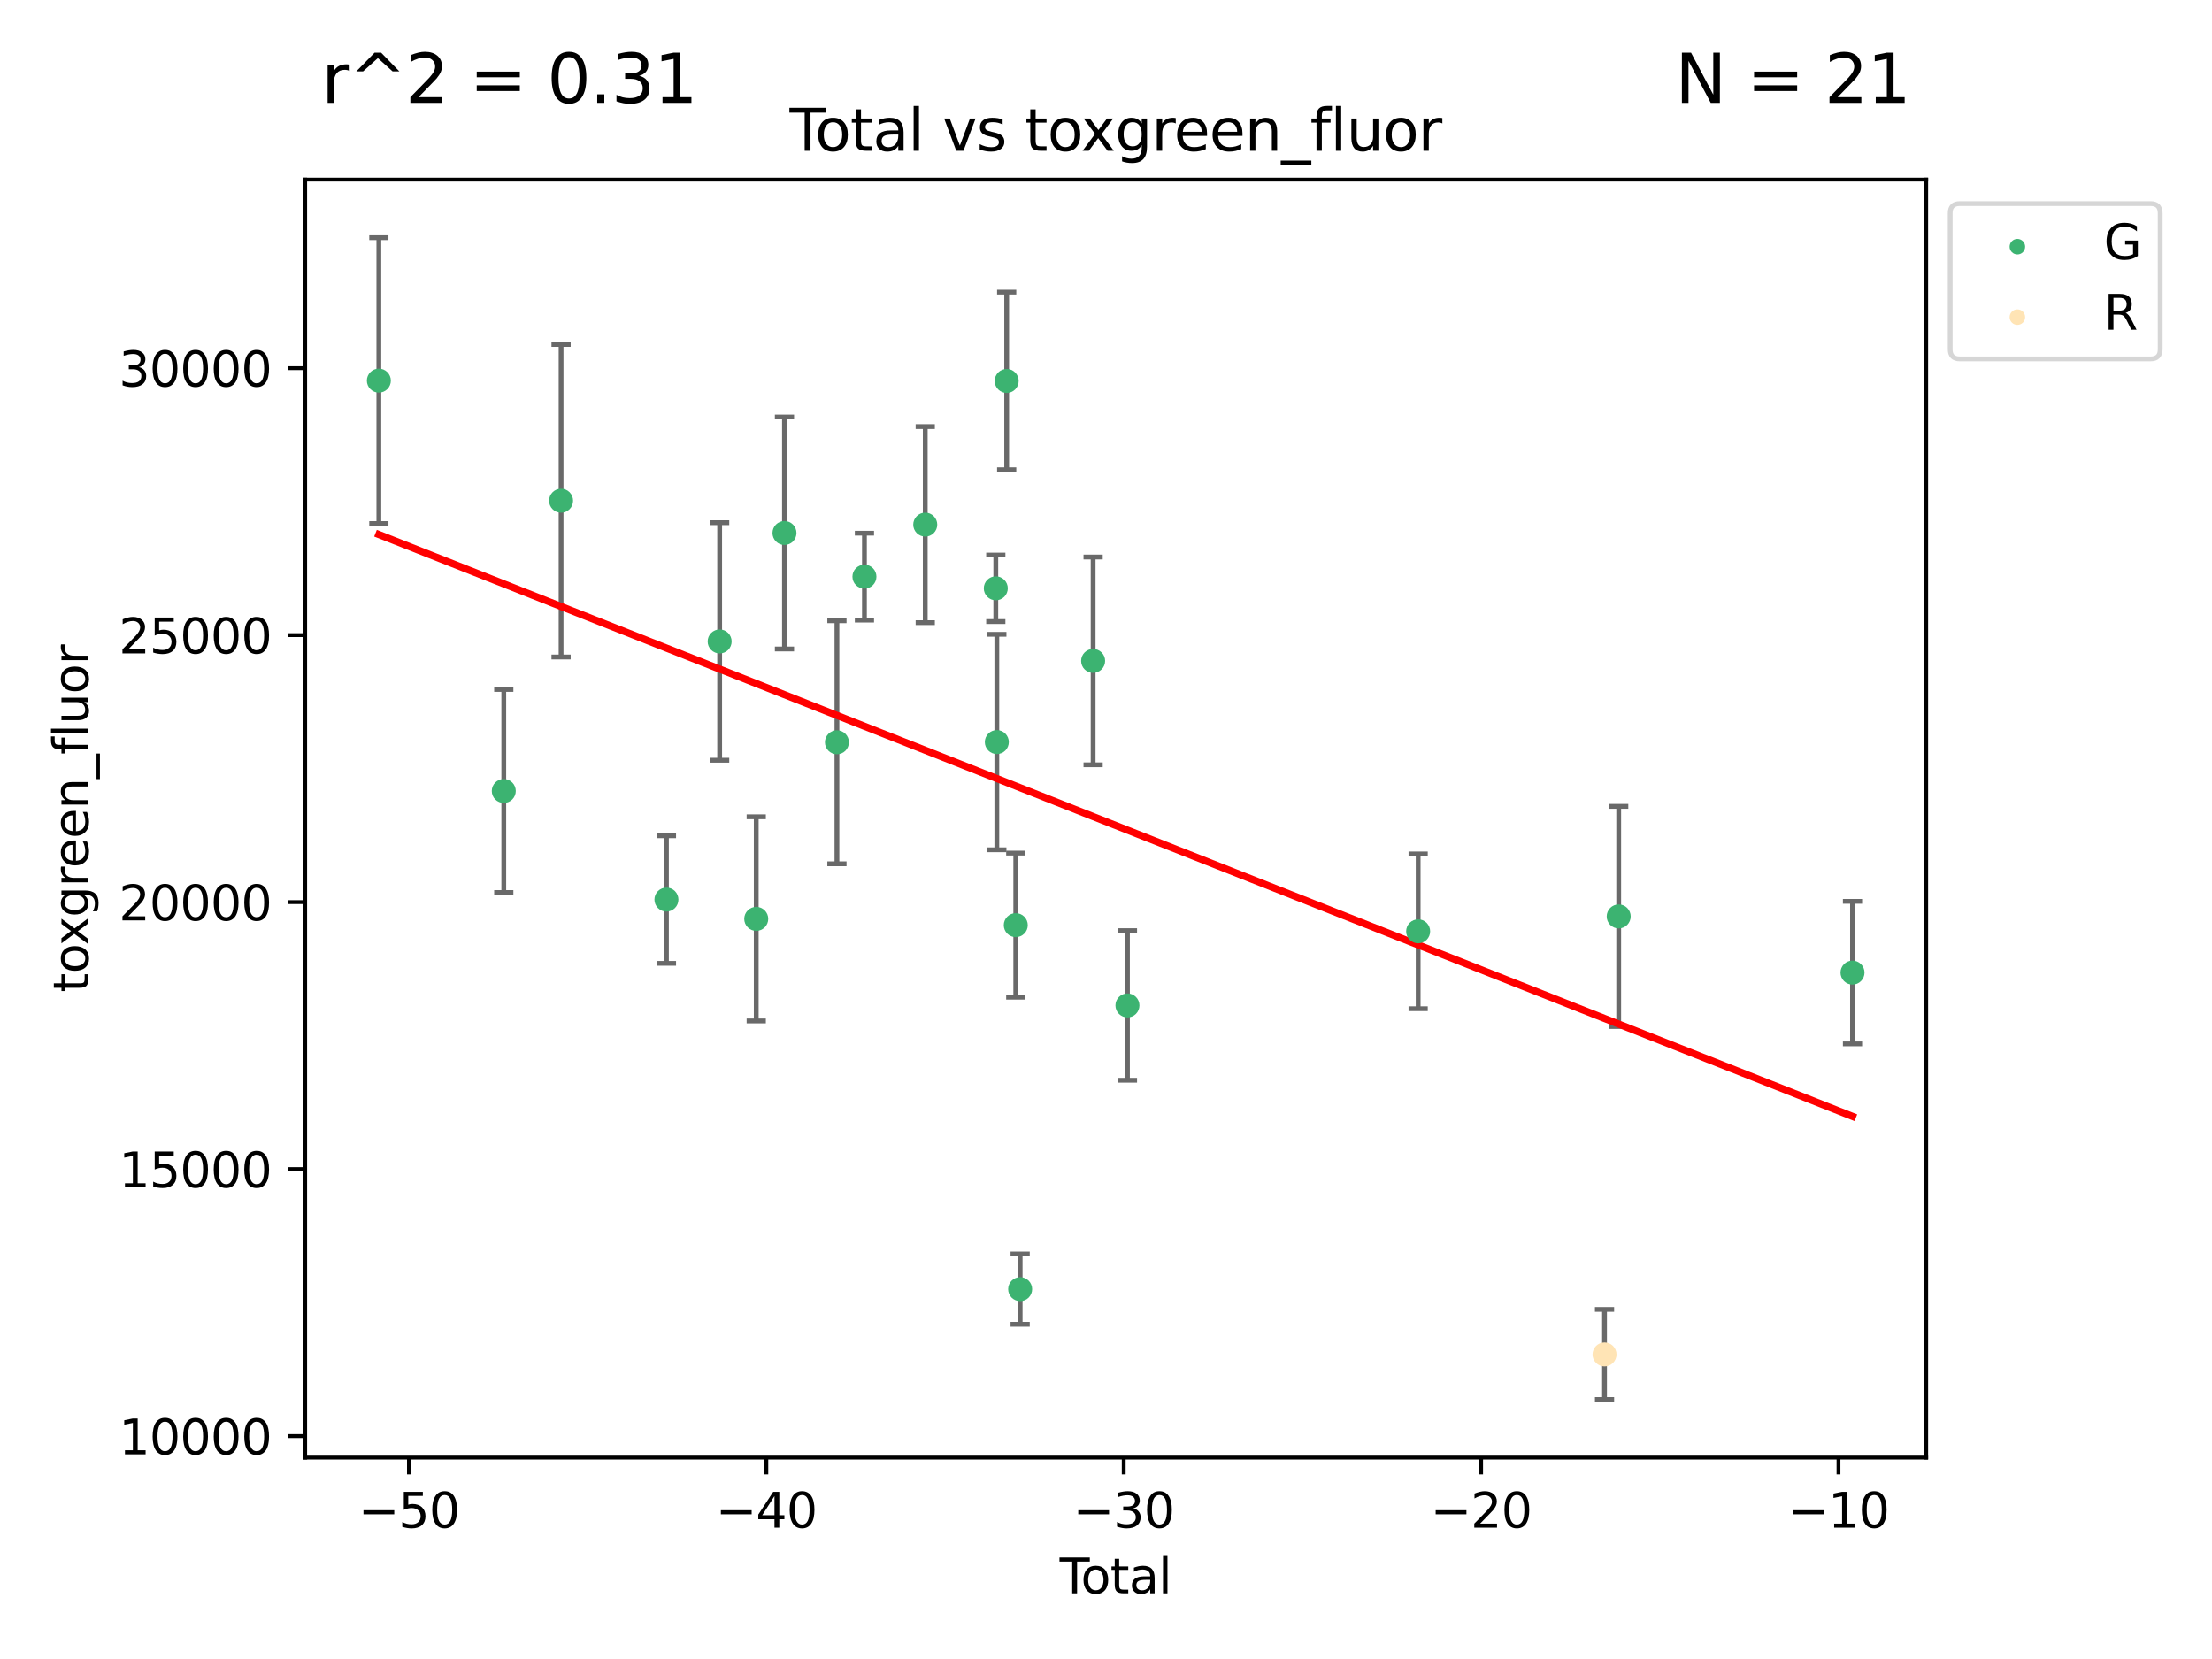 <?xml version="1.0" encoding="utf-8" standalone="no"?>
<!DOCTYPE svg PUBLIC "-//W3C//DTD SVG 1.1//EN"
  "http://www.w3.org/Graphics/SVG/1.1/DTD/svg11.dtd">
<svg xmlns:xlink="http://www.w3.org/1999/xlink" width="460.8pt" height="345.6pt" viewBox="0 0 460.8 345.6" xmlns="http://www.w3.org/2000/svg" version="1.1">
 <defs>
  <style type="text/css">*{stroke-linejoin: round; stroke-linecap: butt}</style>
 </defs>
 <g id="figure_1">
  <g id="patch_1">
   <path d="M 0 345.6 
L 460.8 345.6 
L 460.8 0 
L 0 0 
z
" style="fill: #ffffff"/>
  </g>
  <g id="axes_1">
   <g id="patch_2">
    <path d="M 63.571 303.64 
L 401.26 303.64 
L 401.26 37.411 
L 63.571 37.411 
z
" style="fill: #ffffff"/>
   </g>
   <g id="PathCollection_1">
    <defs>
     <path id="m99e061464d" d="M 0 1.118 
C 0.297 1.118 0.581 1 0.791 0.791 
C 1 0.581 1.118 0.297 1.118 0 
C 1.118 -0.297 1 -0.581 0.791 -0.791 
C 0.581 -1 0.297 -1.118 0 -1.118 
C -0.297 -1.118 -0.581 -1 -0.791 -0.791 
C -1 -0.581 -1.118 -0.297 -1.118 0 
C -1.118 0.297 -1 0.581 -0.791 0.791 
C -0.581 1 -0.297 1.118 0 1.118 
z
" style="stroke: #3cb371"/>
    </defs>
    <g clip-path="url(#p93cfd3a9c6)">
     <use xlink:href="#m99e061464d" x="78.921" y="79.29" style="fill: #3cb371; stroke: #3cb371"/>
     <use xlink:href="#m99e061464d" x="104.945" y="164.775" style="fill: #3cb371; stroke: #3cb371"/>
     <use xlink:href="#m99e061464d" x="116.882" y="104.307" style="fill: #3cb371; stroke: #3cb371"/>
     <use xlink:href="#m99e061464d" x="138.83" y="187.395" style="fill: #3cb371; stroke: #3cb371"/>
     <use xlink:href="#m99e061464d" x="149.915" y="133.625" style="fill: #3cb371; stroke: #3cb371"/>
     <use xlink:href="#m99e061464d" x="157.537" y="191.416" style="fill: #3cb371; stroke: #3cb371"/>
     <use xlink:href="#m99e061464d" x="163.418" y="111.033" style="fill: #3cb371; stroke: #3cb371"/>
     <use xlink:href="#m99e061464d" x="174.347" y="154.627" style="fill: #3cb371; stroke: #3cb371"/>
     <use xlink:href="#m99e061464d" x="180.076" y="120.125" style="fill: #3cb371; stroke: #3cb371"/>
     <use xlink:href="#m99e061464d" x="192.744" y="109.287" style="fill: #3cb371; stroke: #3cb371"/>
     <use xlink:href="#m99e061464d" x="207.44" y="122.553" style="fill: #3cb371; stroke: #3cb371"/>
     <use xlink:href="#m99e061464d" x="207.655" y="154.584" style="fill: #3cb371; stroke: #3cb371"/>
     <use xlink:href="#m99e061464d" x="209.708" y="79.358" style="fill: #3cb371; stroke: #3cb371"/>
     <use xlink:href="#m99e061464d" x="211.603" y="192.721" style="fill: #3cb371; stroke: #3cb371"/>
     <use xlink:href="#m99e061464d" x="212.514" y="268.554" style="fill: #3cb371; stroke: #3cb371"/>
     <use xlink:href="#m99e061464d" x="227.715" y="137.678" style="fill: #3cb371; stroke: #3cb371"/>
     <use xlink:href="#m99e061464d" x="234.867" y="209.448" style="fill: #3cb371; stroke: #3cb371"/>
     <use xlink:href="#m99e061464d" x="295.426" y="194.008" style="fill: #3cb371; stroke: #3cb371"/>
     <use xlink:href="#m99e061464d" x="337.204" y="190.905" style="fill: #3cb371; stroke: #3cb371"/>
     <use xlink:href="#m99e061464d" x="385.911" y="202.609" style="fill: #3cb371; stroke: #3cb371"/>
    </g>
   </g>
   <g id="PathCollection_2">
    <defs>
     <path id="m5b642ecfe4" d="M 0 1.118 
C 0.297 1.118 0.581 1 0.791 0.791 
C 1 0.581 1.118 0.297 1.118 0 
C 1.118 -0.297 1 -0.581 0.791 -0.791 
C 0.581 -1 0.297 -1.118 0 -1.118 
C -0.297 -1.118 -0.581 -1 -0.791 -0.791 
C -1 -0.581 -1.118 -0.297 -1.118 0 
C -1.118 0.297 -1 0.581 -0.791 0.791 
C -0.581 1 -0.297 1.118 0 1.118 
z
" style="stroke: #ffe4b5"/>
    </defs>
    <g clip-path="url(#p93cfd3a9c6)">
     <use xlink:href="#m5b642ecfe4" x="334.252" y="282.158" style="fill: #ffe4b5; stroke: #ffe4b5"/>
    </g>
   </g>
   <g id="matplotlib.axis_1">
    <g id="xtick_1">
     <g id="line2d_1">
      <defs>
       <path id="m2792046749" d="M 0 0 
L 0 3.5 
" style="stroke: #000000; stroke-width: 0.8"/>
      </defs>
      <g>
       <use xlink:href="#m2792046749" x="85.187" y="303.64" style="stroke: #000000; stroke-width: 0.8"/>
      </g>
     </g>
     <g id="text_1">
      <!-- −50 -->
      <g transform="translate(74.634 318.238)scale(0.1 -0.1)">
       <defs>
        <path id="DejaVuSans-2212" d="M 678 2272 
L 4684 2272 
L 4684 1741 
L 678 1741 
L 678 2272 
z
" transform="scale(0.016)"/>
        <path id="DejaVuSans-35" d="M 691 4666 
L 3169 4666 
L 3169 4134 
L 1269 4134 
L 1269 2991 
Q 1406 3038 1543 3061 
Q 1681 3084 1819 3084 
Q 2600 3084 3056 2656 
Q 3513 2228 3513 1497 
Q 3513 744 3044 326 
Q 2575 -91 1722 -91 
Q 1428 -91 1123 -41 
Q 819 9 494 109 
L 494 744 
Q 775 591 1075 516 
Q 1375 441 1709 441 
Q 2250 441 2565 725 
Q 2881 1009 2881 1497 
Q 2881 1984 2565 2268 
Q 2250 2553 1709 2553 
Q 1456 2553 1204 2497 
Q 953 2441 691 2322 
L 691 4666 
z
" transform="scale(0.016)"/>
        <path id="DejaVuSans-30" d="M 2034 4250 
Q 1547 4250 1301 3770 
Q 1056 3291 1056 2328 
Q 1056 1369 1301 889 
Q 1547 409 2034 409 
Q 2525 409 2770 889 
Q 3016 1369 3016 2328 
Q 3016 3291 2770 3770 
Q 2525 4250 2034 4250 
z
M 2034 4750 
Q 2819 4750 3233 4129 
Q 3647 3509 3647 2328 
Q 3647 1150 3233 529 
Q 2819 -91 2034 -91 
Q 1250 -91 836 529 
Q 422 1150 422 2328 
Q 422 3509 836 4129 
Q 1250 4750 2034 4750 
z
" transform="scale(0.016)"/>
       </defs>
       <use xlink:href="#DejaVuSans-2212"/>
       <use xlink:href="#DejaVuSans-35" x="83.789"/>
       <use xlink:href="#DejaVuSans-30" x="147.412"/>
      </g>
     </g>
    </g>
    <g id="xtick_2">
     <g id="line2d_2">
      <g>
       <use xlink:href="#m2792046749" x="159.638" y="303.64" style="stroke: #000000; stroke-width: 0.8"/>
      </g>
     </g>
     <g id="text_2">
      <!-- −40 -->
      <g transform="translate(149.086 318.238)scale(0.1 -0.1)">
       <defs>
        <path id="DejaVuSans-34" d="M 2419 4116 
L 825 1625 
L 2419 1625 
L 2419 4116 
z
M 2253 4666 
L 3047 4666 
L 3047 1625 
L 3713 1625 
L 3713 1100 
L 3047 1100 
L 3047 0 
L 2419 0 
L 2419 1100 
L 313 1100 
L 313 1709 
L 2253 4666 
z
" transform="scale(0.016)"/>
       </defs>
       <use xlink:href="#DejaVuSans-2212"/>
       <use xlink:href="#DejaVuSans-34" x="83.789"/>
       <use xlink:href="#DejaVuSans-30" x="147.412"/>
      </g>
     </g>
    </g>
    <g id="xtick_3">
     <g id="line2d_3">
      <g>
       <use xlink:href="#m2792046749" x="234.089" y="303.64" style="stroke: #000000; stroke-width: 0.8"/>
      </g>
     </g>
     <g id="text_3">
      <!-- −30 -->
      <g transform="translate(223.537 318.238)scale(0.1 -0.1)">
       <defs>
        <path id="DejaVuSans-33" d="M 2597 2516 
Q 3050 2419 3304 2112 
Q 3559 1806 3559 1356 
Q 3559 666 3084 287 
Q 2609 -91 1734 -91 
Q 1441 -91 1130 -33 
Q 819 25 488 141 
L 488 750 
Q 750 597 1062 519 
Q 1375 441 1716 441 
Q 2309 441 2620 675 
Q 2931 909 2931 1356 
Q 2931 1769 2642 2001 
Q 2353 2234 1838 2234 
L 1294 2234 
L 1294 2753 
L 1863 2753 
Q 2328 2753 2575 2939 
Q 2822 3125 2822 3475 
Q 2822 3834 2567 4026 
Q 2313 4219 1838 4219 
Q 1578 4219 1281 4162 
Q 984 4106 628 3988 
L 628 4550 
Q 988 4650 1302 4700 
Q 1616 4750 1894 4750 
Q 2613 4750 3031 4423 
Q 3450 4097 3450 3541 
Q 3450 3153 3228 2886 
Q 3006 2619 2597 2516 
z
" transform="scale(0.016)"/>
       </defs>
       <use xlink:href="#DejaVuSans-2212"/>
       <use xlink:href="#DejaVuSans-33" x="83.789"/>
       <use xlink:href="#DejaVuSans-30" x="147.412"/>
      </g>
     </g>
    </g>
    <g id="xtick_4">
     <g id="line2d_4">
      <g>
       <use xlink:href="#m2792046749" x="308.541" y="303.64" style="stroke: #000000; stroke-width: 0.8"/>
      </g>
     </g>
     <g id="text_4">
      <!-- −20 -->
      <g transform="translate(297.988 318.238)scale(0.1 -0.1)">
       <defs>
        <path id="DejaVuSans-32" d="M 1228 531 
L 3431 531 
L 3431 0 
L 469 0 
L 469 531 
Q 828 903 1448 1529 
Q 2069 2156 2228 2338 
Q 2531 2678 2651 2914 
Q 2772 3150 2772 3378 
Q 2772 3750 2511 3984 
Q 2250 4219 1831 4219 
Q 1534 4219 1204 4116 
Q 875 4013 500 3803 
L 500 4441 
Q 881 4594 1212 4672 
Q 1544 4750 1819 4750 
Q 2544 4750 2975 4387 
Q 3406 4025 3406 3419 
Q 3406 3131 3298 2873 
Q 3191 2616 2906 2266 
Q 2828 2175 2409 1742 
Q 1991 1309 1228 531 
z
" transform="scale(0.016)"/>
       </defs>
       <use xlink:href="#DejaVuSans-2212"/>
       <use xlink:href="#DejaVuSans-32" x="83.789"/>
       <use xlink:href="#DejaVuSans-30" x="147.412"/>
      </g>
     </g>
    </g>
    <g id="xtick_5">
     <g id="line2d_5">
      <g>
       <use xlink:href="#m2792046749" x="382.992" y="303.64" style="stroke: #000000; stroke-width: 0.8"/>
      </g>
     </g>
     <g id="text_5">
      <!-- −10 -->
      <g transform="translate(372.44 318.238)scale(0.1 -0.1)">
       <defs>
        <path id="DejaVuSans-31" d="M 794 531 
L 1825 531 
L 1825 4091 
L 703 3866 
L 703 4441 
L 1819 4666 
L 2450 4666 
L 2450 531 
L 3481 531 
L 3481 0 
L 794 0 
L 794 531 
z
" transform="scale(0.016)"/>
       </defs>
       <use xlink:href="#DejaVuSans-2212"/>
       <use xlink:href="#DejaVuSans-31" x="83.789"/>
       <use xlink:href="#DejaVuSans-30" x="147.412"/>
      </g>
     </g>
    </g>
    <g id="text_6">
     <!-- Total -->
     <g transform="translate(220.739 331.917)scale(0.1 -0.1)">
      <defs>
       <path id="DejaVuSans-54" d="M -19 4666 
L 3928 4666 
L 3928 4134 
L 2272 4134 
L 2272 0 
L 1638 0 
L 1638 4134 
L -19 4134 
L -19 4666 
z
" transform="scale(0.016)"/>
       <path id="DejaVuSans-6f" d="M 1959 3097 
Q 1497 3097 1228 2736 
Q 959 2375 959 1747 
Q 959 1119 1226 758 
Q 1494 397 1959 397 
Q 2419 397 2687 759 
Q 2956 1122 2956 1747 
Q 2956 2369 2687 2733 
Q 2419 3097 1959 3097 
z
M 1959 3584 
Q 2709 3584 3137 3096 
Q 3566 2609 3566 1747 
Q 3566 888 3137 398 
Q 2709 -91 1959 -91 
Q 1206 -91 779 398 
Q 353 888 353 1747 
Q 353 2609 779 3096 
Q 1206 3584 1959 3584 
z
" transform="scale(0.016)"/>
       <path id="DejaVuSans-74" d="M 1172 4494 
L 1172 3500 
L 2356 3500 
L 2356 3053 
L 1172 3053 
L 1172 1153 
Q 1172 725 1289 603 
Q 1406 481 1766 481 
L 2356 481 
L 2356 0 
L 1766 0 
Q 1100 0 847 248 
Q 594 497 594 1153 
L 594 3053 
L 172 3053 
L 172 3500 
L 594 3500 
L 594 4494 
L 1172 4494 
z
" transform="scale(0.016)"/>
       <path id="DejaVuSans-61" d="M 2194 1759 
Q 1497 1759 1228 1600 
Q 959 1441 959 1056 
Q 959 750 1161 570 
Q 1363 391 1709 391 
Q 2188 391 2477 730 
Q 2766 1069 2766 1631 
L 2766 1759 
L 2194 1759 
z
M 3341 1997 
L 3341 0 
L 2766 0 
L 2766 531 
Q 2569 213 2275 61 
Q 1981 -91 1556 -91 
Q 1019 -91 701 211 
Q 384 513 384 1019 
Q 384 1609 779 1909 
Q 1175 2209 1959 2209 
L 2766 2209 
L 2766 2266 
Q 2766 2663 2505 2880 
Q 2244 3097 1772 3097 
Q 1472 3097 1187 3025 
Q 903 2953 641 2809 
L 641 3341 
Q 956 3463 1253 3523 
Q 1550 3584 1831 3584 
Q 2591 3584 2966 3190 
Q 3341 2797 3341 1997 
z
" transform="scale(0.016)"/>
       <path id="DejaVuSans-6c" d="M 603 4863 
L 1178 4863 
L 1178 0 
L 603 0 
L 603 4863 
z
" transform="scale(0.016)"/>
      </defs>
      <use xlink:href="#DejaVuSans-54"/>
      <use xlink:href="#DejaVuSans-6f" x="44.084"/>
      <use xlink:href="#DejaVuSans-74" x="105.266"/>
      <use xlink:href="#DejaVuSans-61" x="144.475"/>
      <use xlink:href="#DejaVuSans-6c" x="205.754"/>
     </g>
    </g>
   </g>
   <g id="matplotlib.axis_2">
    <g id="ytick_1">
     <g id="line2d_6">
      <defs>
       <path id="m0dab16c489" d="M 0 0 
L -3.5 0 
" style="stroke: #000000; stroke-width: 0.8"/>
      </defs>
      <g>
       <use xlink:href="#m0dab16c489" x="63.571" y="299.164" style="stroke: #000000; stroke-width: 0.8"/>
      </g>
     </g>
     <g id="text_7">
      <!-- 10000 -->
      <g transform="translate(24.759 302.963)scale(0.1 -0.1)">
       <use xlink:href="#DejaVuSans-31"/>
       <use xlink:href="#DejaVuSans-30" x="63.623"/>
       <use xlink:href="#DejaVuSans-30" x="127.246"/>
       <use xlink:href="#DejaVuSans-30" x="190.869"/>
       <use xlink:href="#DejaVuSans-30" x="254.492"/>
      </g>
     </g>
    </g>
    <g id="ytick_2">
     <g id="line2d_7">
      <g>
       <use xlink:href="#m0dab16c489" x="63.571" y="243.547" style="stroke: #000000; stroke-width: 0.8"/>
      </g>
     </g>
     <g id="text_8">
      <!-- 15000 -->
      <g transform="translate(24.759 247.347)scale(0.1 -0.1)">
       <use xlink:href="#DejaVuSans-31"/>
       <use xlink:href="#DejaVuSans-35" x="63.623"/>
       <use xlink:href="#DejaVuSans-30" x="127.246"/>
       <use xlink:href="#DejaVuSans-30" x="190.869"/>
       <use xlink:href="#DejaVuSans-30" x="254.492"/>
      </g>
     </g>
    </g>
    <g id="ytick_3">
     <g id="line2d_8">
      <g>
       <use xlink:href="#m0dab16c489" x="63.571" y="187.931" style="stroke: #000000; stroke-width: 0.8"/>
      </g>
     </g>
     <g id="text_9">
      <!-- 20000 -->
      <g transform="translate(24.759 191.73)scale(0.1 -0.1)">
       <use xlink:href="#DejaVuSans-32"/>
       <use xlink:href="#DejaVuSans-30" x="63.623"/>
       <use xlink:href="#DejaVuSans-30" x="127.246"/>
       <use xlink:href="#DejaVuSans-30" x="190.869"/>
       <use xlink:href="#DejaVuSans-30" x="254.492"/>
      </g>
     </g>
    </g>
    <g id="ytick_4">
     <g id="line2d_9">
      <g>
       <use xlink:href="#m0dab16c489" x="63.571" y="132.314" style="stroke: #000000; stroke-width: 0.8"/>
      </g>
     </g>
     <g id="text_10">
      <!-- 25000 -->
      <g transform="translate(24.759 136.113)scale(0.1 -0.1)">
       <use xlink:href="#DejaVuSans-32"/>
       <use xlink:href="#DejaVuSans-35" x="63.623"/>
       <use xlink:href="#DejaVuSans-30" x="127.246"/>
       <use xlink:href="#DejaVuSans-30" x="190.869"/>
       <use xlink:href="#DejaVuSans-30" x="254.492"/>
      </g>
     </g>
    </g>
    <g id="ytick_5">
     <g id="line2d_10">
      <g>
       <use xlink:href="#m0dab16c489" x="63.571" y="76.697" style="stroke: #000000; stroke-width: 0.8"/>
      </g>
     </g>
     <g id="text_11">
      <!-- 30000 -->
      <g transform="translate(24.759 80.496)scale(0.1 -0.1)">
       <use xlink:href="#DejaVuSans-33"/>
       <use xlink:href="#DejaVuSans-30" x="63.623"/>
       <use xlink:href="#DejaVuSans-30" x="127.246"/>
       <use xlink:href="#DejaVuSans-30" x="190.869"/>
       <use xlink:href="#DejaVuSans-30" x="254.492"/>
      </g>
     </g>
    </g>
    <g id="text_12">
     <!-- toxgreen_fluor -->
     <g transform="translate(18.401 206.72)rotate(-90)scale(0.1 -0.1)">
      <defs>
       <path id="DejaVuSans-78" d="M 3513 3500 
L 2247 1797 
L 3578 0 
L 2900 0 
L 1881 1375 
L 863 0 
L 184 0 
L 1544 1831 
L 300 3500 
L 978 3500 
L 1906 2253 
L 2834 3500 
L 3513 3500 
z
" transform="scale(0.016)"/>
       <path id="DejaVuSans-67" d="M 2906 1791 
Q 2906 2416 2648 2759 
Q 2391 3103 1925 3103 
Q 1463 3103 1205 2759 
Q 947 2416 947 1791 
Q 947 1169 1205 825 
Q 1463 481 1925 481 
Q 2391 481 2648 825 
Q 2906 1169 2906 1791 
z
M 3481 434 
Q 3481 -459 3084 -895 
Q 2688 -1331 1869 -1331 
Q 1566 -1331 1297 -1286 
Q 1028 -1241 775 -1147 
L 775 -588 
Q 1028 -725 1275 -790 
Q 1522 -856 1778 -856 
Q 2344 -856 2625 -561 
Q 2906 -266 2906 331 
L 2906 616 
Q 2728 306 2450 153 
Q 2172 0 1784 0 
Q 1141 0 747 490 
Q 353 981 353 1791 
Q 353 2603 747 3093 
Q 1141 3584 1784 3584 
Q 2172 3584 2450 3431 
Q 2728 3278 2906 2969 
L 2906 3500 
L 3481 3500 
L 3481 434 
z
" transform="scale(0.016)"/>
       <path id="DejaVuSans-72" d="M 2631 2963 
Q 2534 3019 2420 3045 
Q 2306 3072 2169 3072 
Q 1681 3072 1420 2755 
Q 1159 2438 1159 1844 
L 1159 0 
L 581 0 
L 581 3500 
L 1159 3500 
L 1159 2956 
Q 1341 3275 1631 3429 
Q 1922 3584 2338 3584 
Q 2397 3584 2469 3576 
Q 2541 3569 2628 3553 
L 2631 2963 
z
" transform="scale(0.016)"/>
       <path id="DejaVuSans-65" d="M 3597 1894 
L 3597 1613 
L 953 1613 
Q 991 1019 1311 708 
Q 1631 397 2203 397 
Q 2534 397 2845 478 
Q 3156 559 3463 722 
L 3463 178 
Q 3153 47 2828 -22 
Q 2503 -91 2169 -91 
Q 1331 -91 842 396 
Q 353 884 353 1716 
Q 353 2575 817 3079 
Q 1281 3584 2069 3584 
Q 2775 3584 3186 3129 
Q 3597 2675 3597 1894 
z
M 3022 2063 
Q 3016 2534 2758 2815 
Q 2500 3097 2075 3097 
Q 1594 3097 1305 2825 
Q 1016 2553 972 2059 
L 3022 2063 
z
" transform="scale(0.016)"/>
       <path id="DejaVuSans-6e" d="M 3513 2113 
L 3513 0 
L 2938 0 
L 2938 2094 
Q 2938 2591 2744 2837 
Q 2550 3084 2163 3084 
Q 1697 3084 1428 2787 
Q 1159 2491 1159 1978 
L 1159 0 
L 581 0 
L 581 3500 
L 1159 3500 
L 1159 2956 
Q 1366 3272 1645 3428 
Q 1925 3584 2291 3584 
Q 2894 3584 3203 3211 
Q 3513 2838 3513 2113 
z
" transform="scale(0.016)"/>
       <path id="DejaVuSans-5f" d="M 3263 -1063 
L 3263 -1509 
L -63 -1509 
L -63 -1063 
L 3263 -1063 
z
" transform="scale(0.016)"/>
       <path id="DejaVuSans-66" d="M 2375 4863 
L 2375 4384 
L 1825 4384 
Q 1516 4384 1395 4259 
Q 1275 4134 1275 3809 
L 1275 3500 
L 2222 3500 
L 2222 3053 
L 1275 3053 
L 1275 0 
L 697 0 
L 697 3053 
L 147 3053 
L 147 3500 
L 697 3500 
L 697 3744 
Q 697 4328 969 4595 
Q 1241 4863 1831 4863 
L 2375 4863 
z
" transform="scale(0.016)"/>
       <path id="DejaVuSans-75" d="M 544 1381 
L 544 3500 
L 1119 3500 
L 1119 1403 
Q 1119 906 1312 657 
Q 1506 409 1894 409 
Q 2359 409 2629 706 
Q 2900 1003 2900 1516 
L 2900 3500 
L 3475 3500 
L 3475 0 
L 2900 0 
L 2900 538 
Q 2691 219 2414 64 
Q 2138 -91 1772 -91 
Q 1169 -91 856 284 
Q 544 659 544 1381 
z
M 1991 3584 
L 1991 3584 
z
" transform="scale(0.016)"/>
      </defs>
      <use xlink:href="#DejaVuSans-74"/>
      <use xlink:href="#DejaVuSans-6f" x="39.209"/>
      <use xlink:href="#DejaVuSans-78" x="97.266"/>
      <use xlink:href="#DejaVuSans-67" x="156.445"/>
      <use xlink:href="#DejaVuSans-72" x="219.922"/>
      <use xlink:href="#DejaVuSans-65" x="258.785"/>
      <use xlink:href="#DejaVuSans-65" x="320.309"/>
      <use xlink:href="#DejaVuSans-6e" x="381.832"/>
      <use xlink:href="#DejaVuSans-5f" x="445.211"/>
      <use xlink:href="#DejaVuSans-66" x="495.211"/>
      <use xlink:href="#DejaVuSans-6c" x="530.416"/>
      <use xlink:href="#DejaVuSans-75" x="558.199"/>
      <use xlink:href="#DejaVuSans-6f" x="621.578"/>
      <use xlink:href="#DejaVuSans-72" x="682.76"/>
     </g>
    </g>
   </g>
   <g id="LineCollection_1">
    <path d="M 78.921 109.067 
L 78.921 49.513 
" clip-path="url(#p93cfd3a9c6)" style="fill: none; stroke: #696969"/>
    <path d="M 104.945 185.929 
L 104.945 143.622 
" clip-path="url(#p93cfd3a9c6)" style="fill: none; stroke: #696969"/>
    <path d="M 116.882 136.864 
L 116.882 71.749 
" clip-path="url(#p93cfd3a9c6)" style="fill: none; stroke: #696969"/>
    <path d="M 138.83 200.685 
L 138.83 174.106 
" clip-path="url(#p93cfd3a9c6)" style="fill: none; stroke: #696969"/>
    <path d="M 149.915 158.366 
L 149.915 108.883 
" clip-path="url(#p93cfd3a9c6)" style="fill: none; stroke: #696969"/>
    <path d="M 157.537 212.68 
L 157.537 170.153 
" clip-path="url(#p93cfd3a9c6)" style="fill: none; stroke: #696969"/>
    <path d="M 163.418 135.193 
L 163.418 86.874 
" clip-path="url(#p93cfd3a9c6)" style="fill: none; stroke: #696969"/>
    <path d="M 174.347 179.947 
L 174.347 129.308 
" clip-path="url(#p93cfd3a9c6)" style="fill: none; stroke: #696969"/>
    <path d="M 180.076 129.171 
L 180.076 111.079 
" clip-path="url(#p93cfd3a9c6)" style="fill: none; stroke: #696969"/>
    <path d="M 192.744 129.709 
L 192.744 88.865 
" clip-path="url(#p93cfd3a9c6)" style="fill: none; stroke: #696969"/>
    <path d="M 207.44 129.479 
L 207.44 115.627 
" clip-path="url(#p93cfd3a9c6)" style="fill: none; stroke: #696969"/>
    <path d="M 207.655 177.03 
L 207.655 132.137 
" clip-path="url(#p93cfd3a9c6)" style="fill: none; stroke: #696969"/>
    <path d="M 209.708 97.857 
L 209.708 60.86 
" clip-path="url(#p93cfd3a9c6)" style="fill: none; stroke: #696969"/>
    <path d="M 211.603 207.73 
L 211.603 177.711 
" clip-path="url(#p93cfd3a9c6)" style="fill: none; stroke: #696969"/>
    <path d="M 212.514 275.876 
L 212.514 261.231 
" clip-path="url(#p93cfd3a9c6)" style="fill: none; stroke: #696969"/>
    <path d="M 227.715 159.319 
L 227.715 116.037 
" clip-path="url(#p93cfd3a9c6)" style="fill: none; stroke: #696969"/>
    <path d="M 234.867 225.036 
L 234.867 193.859 
" clip-path="url(#p93cfd3a9c6)" style="fill: none; stroke: #696969"/>
    <path d="M 295.426 210.132 
L 295.426 177.885 
" clip-path="url(#p93cfd3a9c6)" style="fill: none; stroke: #696969"/>
    <path d="M 337.204 213.836 
L 337.204 167.975 
" clip-path="url(#p93cfd3a9c6)" style="fill: none; stroke: #696969"/>
    <path d="M 385.911 217.453 
L 385.911 187.765 
" clip-path="url(#p93cfd3a9c6)" style="fill: none; stroke: #696969"/>
   </g>
   <g id="line2d_11">
    <defs>
     <path id="me1f1fe1798" d="M 2 0 
L -2 -0 
" style="stroke: #696969"/>
    </defs>
    <g clip-path="url(#p93cfd3a9c6)">
     <use xlink:href="#me1f1fe1798" x="78.921" y="109.067" style="fill: #696969; stroke: #696969"/>
     <use xlink:href="#me1f1fe1798" x="104.945" y="185.929" style="fill: #696969; stroke: #696969"/>
     <use xlink:href="#me1f1fe1798" x="116.882" y="136.864" style="fill: #696969; stroke: #696969"/>
     <use xlink:href="#me1f1fe1798" x="138.83" y="200.685" style="fill: #696969; stroke: #696969"/>
     <use xlink:href="#me1f1fe1798" x="149.915" y="158.366" style="fill: #696969; stroke: #696969"/>
     <use xlink:href="#me1f1fe1798" x="157.537" y="212.68" style="fill: #696969; stroke: #696969"/>
     <use xlink:href="#me1f1fe1798" x="163.418" y="135.193" style="fill: #696969; stroke: #696969"/>
     <use xlink:href="#me1f1fe1798" x="174.347" y="179.947" style="fill: #696969; stroke: #696969"/>
     <use xlink:href="#me1f1fe1798" x="180.076" y="129.171" style="fill: #696969; stroke: #696969"/>
     <use xlink:href="#me1f1fe1798" x="192.744" y="129.709" style="fill: #696969; stroke: #696969"/>
     <use xlink:href="#me1f1fe1798" x="207.44" y="129.479" style="fill: #696969; stroke: #696969"/>
     <use xlink:href="#me1f1fe1798" x="207.655" y="177.03" style="fill: #696969; stroke: #696969"/>
     <use xlink:href="#me1f1fe1798" x="209.708" y="97.857" style="fill: #696969; stroke: #696969"/>
     <use xlink:href="#me1f1fe1798" x="211.603" y="207.73" style="fill: #696969; stroke: #696969"/>
     <use xlink:href="#me1f1fe1798" x="212.514" y="275.876" style="fill: #696969; stroke: #696969"/>
     <use xlink:href="#me1f1fe1798" x="227.715" y="159.319" style="fill: #696969; stroke: #696969"/>
     <use xlink:href="#me1f1fe1798" x="234.867" y="225.036" style="fill: #696969; stroke: #696969"/>
     <use xlink:href="#me1f1fe1798" x="295.426" y="210.132" style="fill: #696969; stroke: #696969"/>
     <use xlink:href="#me1f1fe1798" x="337.204" y="213.836" style="fill: #696969; stroke: #696969"/>
     <use xlink:href="#me1f1fe1798" x="385.911" y="217.453" style="fill: #696969; stroke: #696969"/>
    </g>
   </g>
   <g id="line2d_12">
    <g clip-path="url(#p93cfd3a9c6)">
     <use xlink:href="#me1f1fe1798" x="78.921" y="49.513" style="fill: #696969; stroke: #696969"/>
     <use xlink:href="#me1f1fe1798" x="104.945" y="143.622" style="fill: #696969; stroke: #696969"/>
     <use xlink:href="#me1f1fe1798" x="116.882" y="71.749" style="fill: #696969; stroke: #696969"/>
     <use xlink:href="#me1f1fe1798" x="138.83" y="174.106" style="fill: #696969; stroke: #696969"/>
     <use xlink:href="#me1f1fe1798" x="149.915" y="108.883" style="fill: #696969; stroke: #696969"/>
     <use xlink:href="#me1f1fe1798" x="157.537" y="170.153" style="fill: #696969; stroke: #696969"/>
     <use xlink:href="#me1f1fe1798" x="163.418" y="86.874" style="fill: #696969; stroke: #696969"/>
     <use xlink:href="#me1f1fe1798" x="174.347" y="129.308" style="fill: #696969; stroke: #696969"/>
     <use xlink:href="#me1f1fe1798" x="180.076" y="111.079" style="fill: #696969; stroke: #696969"/>
     <use xlink:href="#me1f1fe1798" x="192.744" y="88.865" style="fill: #696969; stroke: #696969"/>
     <use xlink:href="#me1f1fe1798" x="207.44" y="115.627" style="fill: #696969; stroke: #696969"/>
     <use xlink:href="#me1f1fe1798" x="207.655" y="132.137" style="fill: #696969; stroke: #696969"/>
     <use xlink:href="#me1f1fe1798" x="209.708" y="60.86" style="fill: #696969; stroke: #696969"/>
     <use xlink:href="#me1f1fe1798" x="211.603" y="177.711" style="fill: #696969; stroke: #696969"/>
     <use xlink:href="#me1f1fe1798" x="212.514" y="261.231" style="fill: #696969; stroke: #696969"/>
     <use xlink:href="#me1f1fe1798" x="227.715" y="116.037" style="fill: #696969; stroke: #696969"/>
     <use xlink:href="#me1f1fe1798" x="234.867" y="193.859" style="fill: #696969; stroke: #696969"/>
     <use xlink:href="#me1f1fe1798" x="295.426" y="177.885" style="fill: #696969; stroke: #696969"/>
     <use xlink:href="#me1f1fe1798" x="337.204" y="167.975" style="fill: #696969; stroke: #696969"/>
     <use xlink:href="#me1f1fe1798" x="385.911" y="187.765" style="fill: #696969; stroke: #696969"/>
    </g>
   </g>
   <g id="LineCollection_2">
    <path d="M 334.252 291.539 
L 334.252 272.778 
" clip-path="url(#p93cfd3a9c6)" style="fill: none; stroke: #696969"/>
   </g>
   <g id="line2d_13">
    <g clip-path="url(#p93cfd3a9c6)">
     <use xlink:href="#me1f1fe1798" x="334.252" y="291.539" style="fill: #696969; stroke: #696969"/>
    </g>
   </g>
   <g id="line2d_14">
    <g clip-path="url(#p93cfd3a9c6)">
     <use xlink:href="#me1f1fe1798" x="334.252" y="272.778" style="fill: #696969; stroke: #696969"/>
    </g>
   </g>
   <g id="line2d_15">
    <path d="M 78.921 111.352 
L 104.945 121.627 
L 116.882 126.34 
L 138.83 135.006 
L 149.915 139.383 
L 157.537 142.392 
L 163.418 144.714 
L 174.347 149.03 
L 180.076 151.292 
L 192.744 156.293 
L 207.44 162.096 
L 207.655 162.181 
L 209.708 162.991 
L 211.603 163.739 
L 212.514 164.099 
L 227.715 170.101 
L 234.867 172.925 
L 295.426 196.836 
L 334.252 212.165 
L 337.204 213.331 
L 385.911 232.562 
" clip-path="url(#p93cfd3a9c6)" style="fill: none; stroke: #ff0000; stroke-width: 1.5; stroke-linecap: square"/>
   </g>
   <g id="line2d_16">
    <defs>
     <path id="m7c7f37dde0" d="M 0 2 
C 0.53 2 1.039 1.789 1.414 1.414 
C 1.789 1.039 2 0.53 2 0 
C 2 -0.53 1.789 -1.039 1.414 -1.414 
C 1.039 -1.789 0.53 -2 0 -2 
C -0.53 -2 -1.039 -1.789 -1.414 -1.414 
C -1.789 -1.039 -2 -0.53 -2 0 
C -2 0.53 -1.789 1.039 -1.414 1.414 
C -1.039 1.789 -0.53 2 0 2 
z
" style="stroke: #3cb371"/>
    </defs>
    <g clip-path="url(#p93cfd3a9c6)">
     <use xlink:href="#m7c7f37dde0" x="78.921" y="79.29" style="fill: #3cb371; stroke: #3cb371"/>
     <use xlink:href="#m7c7f37dde0" x="104.945" y="164.775" style="fill: #3cb371; stroke: #3cb371"/>
     <use xlink:href="#m7c7f37dde0" x="116.882" y="104.307" style="fill: #3cb371; stroke: #3cb371"/>
     <use xlink:href="#m7c7f37dde0" x="138.83" y="187.395" style="fill: #3cb371; stroke: #3cb371"/>
     <use xlink:href="#m7c7f37dde0" x="149.915" y="133.625" style="fill: #3cb371; stroke: #3cb371"/>
     <use xlink:href="#m7c7f37dde0" x="157.537" y="191.416" style="fill: #3cb371; stroke: #3cb371"/>
     <use xlink:href="#m7c7f37dde0" x="163.418" y="111.033" style="fill: #3cb371; stroke: #3cb371"/>
     <use xlink:href="#m7c7f37dde0" x="174.347" y="154.627" style="fill: #3cb371; stroke: #3cb371"/>
     <use xlink:href="#m7c7f37dde0" x="180.076" y="120.125" style="fill: #3cb371; stroke: #3cb371"/>
     <use xlink:href="#m7c7f37dde0" x="192.744" y="109.287" style="fill: #3cb371; stroke: #3cb371"/>
     <use xlink:href="#m7c7f37dde0" x="207.44" y="122.553" style="fill: #3cb371; stroke: #3cb371"/>
     <use xlink:href="#m7c7f37dde0" x="207.655" y="154.584" style="fill: #3cb371; stroke: #3cb371"/>
     <use xlink:href="#m7c7f37dde0" x="209.708" y="79.358" style="fill: #3cb371; stroke: #3cb371"/>
     <use xlink:href="#m7c7f37dde0" x="211.603" y="192.721" style="fill: #3cb371; stroke: #3cb371"/>
     <use xlink:href="#m7c7f37dde0" x="212.514" y="268.554" style="fill: #3cb371; stroke: #3cb371"/>
     <use xlink:href="#m7c7f37dde0" x="227.715" y="137.678" style="fill: #3cb371; stroke: #3cb371"/>
     <use xlink:href="#m7c7f37dde0" x="234.867" y="209.448" style="fill: #3cb371; stroke: #3cb371"/>
     <use xlink:href="#m7c7f37dde0" x="295.426" y="194.008" style="fill: #3cb371; stroke: #3cb371"/>
     <use xlink:href="#m7c7f37dde0" x="337.204" y="190.905" style="fill: #3cb371; stroke: #3cb371"/>
     <use xlink:href="#m7c7f37dde0" x="385.911" y="202.609" style="fill: #3cb371; stroke: #3cb371"/>
    </g>
   </g>
   <g id="line2d_17">
    <defs>
     <path id="m51bc89e322" d="M 0 2 
C 0.53 2 1.039 1.789 1.414 1.414 
C 1.789 1.039 2 0.53 2 0 
C 2 -0.53 1.789 -1.039 1.414 -1.414 
C 1.039 -1.789 0.53 -2 0 -2 
C -0.53 -2 -1.039 -1.789 -1.414 -1.414 
C -1.789 -1.039 -2 -0.53 -2 0 
C -2 0.53 -1.789 1.039 -1.414 1.414 
C -1.039 1.789 -0.53 2 0 2 
z
" style="stroke: #ffe4b5"/>
    </defs>
    <g clip-path="url(#p93cfd3a9c6)">
     <use xlink:href="#m51bc89e322" x="334.252" y="282.158" style="fill: #ffe4b5; stroke: #ffe4b5"/>
    </g>
   </g>
   <g id="patch_3">
    <path d="M 63.571 303.64 
L 63.571 37.411 
" style="fill: none; stroke: #000000; stroke-width: 0.8; stroke-linejoin: miter; stroke-linecap: square"/>
   </g>
   <g id="patch_4">
    <path d="M 401.26 303.64 
L 401.26 37.411 
" style="fill: none; stroke: #000000; stroke-width: 0.8; stroke-linejoin: miter; stroke-linecap: square"/>
   </g>
   <g id="patch_5">
    <path d="M 63.571 303.64 
L 401.26 303.64 
" style="fill: none; stroke: #000000; stroke-width: 0.8; stroke-linejoin: miter; stroke-linecap: square"/>
   </g>
   <g id="patch_6">
    <path d="M 63.571 37.411 
L 401.26 37.411 
" style="fill: none; stroke: #000000; stroke-width: 0.8; stroke-linejoin: miter; stroke-linecap: square"/>
   </g>
   <g id="text_13">
    <!-- N = 21 -->
    <g transform="translate(348.964 21.426)scale(0.14 -0.14)">
     <defs>
      <path id="DejaVuSans-4e" d="M 628 4666 
L 1478 4666 
L 3547 763 
L 3547 4666 
L 4159 4666 
L 4159 0 
L 3309 0 
L 1241 3903 
L 1241 0 
L 628 0 
L 628 4666 
z
" transform="scale(0.016)"/>
      <path id="DejaVuSans-20" transform="scale(0.016)"/>
      <path id="DejaVuSans-3d" d="M 678 2906 
L 4684 2906 
L 4684 2381 
L 678 2381 
L 678 2906 
z
M 678 1631 
L 4684 1631 
L 4684 1100 
L 678 1100 
L 678 1631 
z
" transform="scale(0.016)"/>
     </defs>
     <use xlink:href="#DejaVuSans-4e"/>
     <use xlink:href="#DejaVuSans-20" x="74.805"/>
     <use xlink:href="#DejaVuSans-3d" x="106.592"/>
     <use xlink:href="#DejaVuSans-20" x="190.381"/>
     <use xlink:href="#DejaVuSans-32" x="222.168"/>
     <use xlink:href="#DejaVuSans-31" x="285.791"/>
    </g>
   </g>
   <g id="text_14">
    <!-- r^2 = 0.31 -->
    <g transform="translate(66.948 21.426)scale(0.14 -0.14)">
     <defs>
      <path id="DejaVuSans-5e" d="M 2988 4666 
L 4684 2925 
L 4056 2925 
L 2681 4159 
L 1306 2925 
L 678 2925 
L 2375 4666 
L 2988 4666 
z
" transform="scale(0.016)"/>
      <path id="DejaVuSans-2e" d="M 684 794 
L 1344 794 
L 1344 0 
L 684 0 
L 684 794 
z
" transform="scale(0.016)"/>
     </defs>
     <use xlink:href="#DejaVuSans-72"/>
     <use xlink:href="#DejaVuSans-5e" x="41.113"/>
     <use xlink:href="#DejaVuSans-32" x="124.902"/>
     <use xlink:href="#DejaVuSans-20" x="188.525"/>
     <use xlink:href="#DejaVuSans-3d" x="220.312"/>
     <use xlink:href="#DejaVuSans-20" x="304.102"/>
     <use xlink:href="#DejaVuSans-30" x="335.889"/>
     <use xlink:href="#DejaVuSans-2e" x="399.512"/>
     <use xlink:href="#DejaVuSans-33" x="431.299"/>
     <use xlink:href="#DejaVuSans-31" x="494.922"/>
    </g>
   </g>
   <g id="text_15">
    <!-- Total vs toxgreen_fluor -->
    <g transform="translate(164.48 31.411)scale(0.12 -0.12)">
     <defs>
      <path id="DejaVuSans-76" d="M 191 3500 
L 800 3500 
L 1894 563 
L 2988 3500 
L 3597 3500 
L 2284 0 
L 1503 0 
L 191 3500 
z
" transform="scale(0.016)"/>
      <path id="DejaVuSans-73" d="M 2834 3397 
L 2834 2853 
Q 2591 2978 2328 3040 
Q 2066 3103 1784 3103 
Q 1356 3103 1142 2972 
Q 928 2841 928 2578 
Q 928 2378 1081 2264 
Q 1234 2150 1697 2047 
L 1894 2003 
Q 2506 1872 2764 1633 
Q 3022 1394 3022 966 
Q 3022 478 2636 193 
Q 2250 -91 1575 -91 
Q 1294 -91 989 -36 
Q 684 19 347 128 
L 347 722 
Q 666 556 975 473 
Q 1284 391 1588 391 
Q 1994 391 2212 530 
Q 2431 669 2431 922 
Q 2431 1156 2273 1281 
Q 2116 1406 1581 1522 
L 1381 1569 
Q 847 1681 609 1914 
Q 372 2147 372 2553 
Q 372 3047 722 3315 
Q 1072 3584 1716 3584 
Q 2034 3584 2315 3537 
Q 2597 3491 2834 3397 
z
" transform="scale(0.016)"/>
     </defs>
     <use xlink:href="#DejaVuSans-54"/>
     <use xlink:href="#DejaVuSans-6f" x="44.084"/>
     <use xlink:href="#DejaVuSans-74" x="105.266"/>
     <use xlink:href="#DejaVuSans-61" x="144.475"/>
     <use xlink:href="#DejaVuSans-6c" x="205.754"/>
     <use xlink:href="#DejaVuSans-20" x="233.537"/>
     <use xlink:href="#DejaVuSans-76" x="265.324"/>
     <use xlink:href="#DejaVuSans-73" x="324.504"/>
     <use xlink:href="#DejaVuSans-20" x="376.604"/>
     <use xlink:href="#DejaVuSans-74" x="408.391"/>
     <use xlink:href="#DejaVuSans-6f" x="447.6"/>
     <use xlink:href="#DejaVuSans-78" x="505.656"/>
     <use xlink:href="#DejaVuSans-67" x="564.836"/>
     <use xlink:href="#DejaVuSans-72" x="628.312"/>
     <use xlink:href="#DejaVuSans-65" x="667.176"/>
     <use xlink:href="#DejaVuSans-65" x="728.699"/>
     <use xlink:href="#DejaVuSans-6e" x="790.223"/>
     <use xlink:href="#DejaVuSans-5f" x="853.602"/>
     <use xlink:href="#DejaVuSans-66" x="903.602"/>
     <use xlink:href="#DejaVuSans-6c" x="938.807"/>
     <use xlink:href="#DejaVuSans-75" x="966.59"/>
     <use xlink:href="#DejaVuSans-6f" x="1029.969"/>
     <use xlink:href="#DejaVuSans-72" x="1091.15"/>
    </g>
   </g>
   <g id="legend_1">
    <g id="patch_7">
     <path d="M 408.26 74.767 
L 448.008 74.767 
Q 450.008 74.767 450.008 72.767 
L 450.008 44.411 
Q 450.008 42.411 448.008 42.411 
L 408.26 42.411 
Q 406.26 42.411 406.26 44.411 
L 406.26 72.767 
Q 406.26 74.767 408.26 74.767 
z
" style="fill: #ffffff; opacity: 0.8; stroke: #cccccc; stroke-linejoin: miter"/>
    </g>
    <g id="PathCollection_3">
     <g>
      <use xlink:href="#m99e061464d" x="420.26" y="51.385" style="fill: #3cb371; stroke: #3cb371"/>
     </g>
    </g>
    <g id="text_16">
     <!-- G -->
     <g transform="translate(438.26 54.01)scale(0.1 -0.1)">
      <defs>
       <path id="DejaVuSans-47" d="M 3809 666 
L 3809 1919 
L 2778 1919 
L 2778 2438 
L 4434 2438 
L 4434 434 
Q 4069 175 3628 42 
Q 3188 -91 2688 -91 
Q 1594 -91 976 548 
Q 359 1188 359 2328 
Q 359 3472 976 4111 
Q 1594 4750 2688 4750 
Q 3144 4750 3555 4637 
Q 3966 4525 4313 4306 
L 4313 3634 
Q 3963 3931 3569 4081 
Q 3175 4231 2741 4231 
Q 1884 4231 1454 3753 
Q 1025 3275 1025 2328 
Q 1025 1384 1454 906 
Q 1884 428 2741 428 
Q 3075 428 3337 486 
Q 3600 544 3809 666 
z
" transform="scale(0.016)"/>
      </defs>
      <use xlink:href="#DejaVuSans-47"/>
     </g>
    </g>
    <g id="PathCollection_4">
     <g>
      <use xlink:href="#m5b642ecfe4" x="420.26" y="66.063" style="fill: #ffe4b5; stroke: #ffe4b5"/>
     </g>
    </g>
    <g id="text_17">
     <!-- R -->
     <g transform="translate(438.26 68.688)scale(0.1 -0.1)">
      <defs>
       <path id="DejaVuSans-52" d="M 2841 2188 
Q 3044 2119 3236 1894 
Q 3428 1669 3622 1275 
L 4263 0 
L 3584 0 
L 2988 1197 
Q 2756 1666 2539 1819 
Q 2322 1972 1947 1972 
L 1259 1972 
L 1259 0 
L 628 0 
L 628 4666 
L 2053 4666 
Q 2853 4666 3247 4331 
Q 3641 3997 3641 3322 
Q 3641 2881 3436 2590 
Q 3231 2300 2841 2188 
z
M 1259 4147 
L 1259 2491 
L 2053 2491 
Q 2509 2491 2742 2702 
Q 2975 2913 2975 3322 
Q 2975 3731 2742 3939 
Q 2509 4147 2053 4147 
L 1259 4147 
z
" transform="scale(0.016)"/>
      </defs>
      <use xlink:href="#DejaVuSans-52"/>
     </g>
    </g>
   </g>
  </g>
 </g>
 <defs>
  <clipPath id="p93cfd3a9c6">
   <rect x="63.571" y="37.411" width="337.689" height="266.229"/>
  </clipPath>
 </defs>
</svg>
